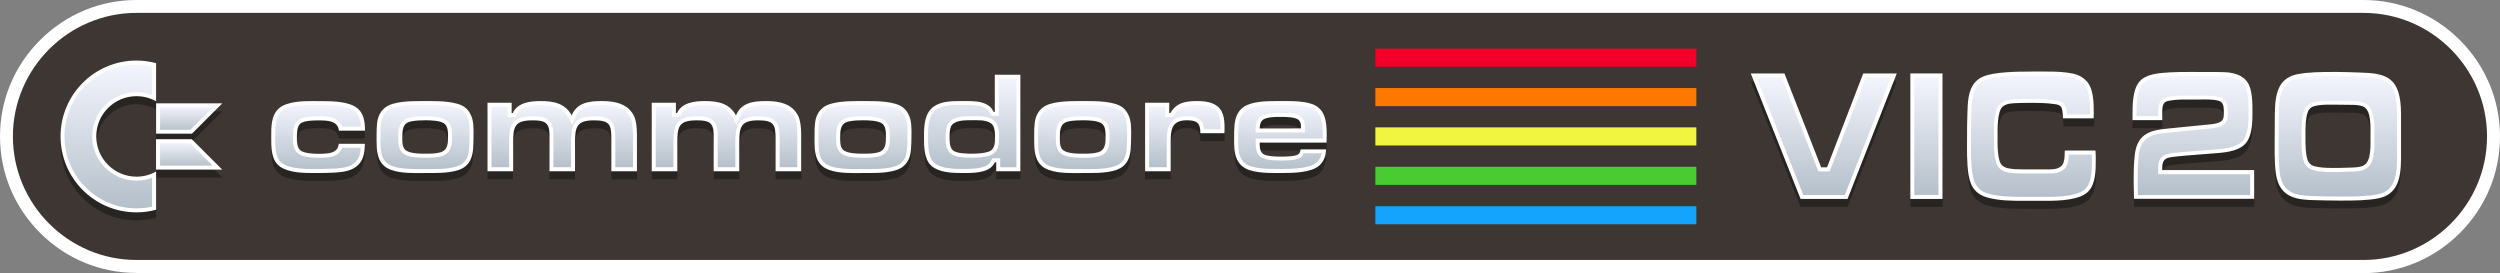 <?xml version="1.0" encoding="utf-8"?>
<!-- Generator: Adobe Illustrator 25.4.1, SVG Export Plug-In . SVG Version: 6.00 Build 0)  -->
<svg version="1.1" id="Layer_1" xmlns="http://www.w3.org/2000/svg" xmlns:xlink="http://www.w3.org/1999/xlink" x="0px" y="0px"
	 viewBox="0 0 3839 419.3" style="enable-background:new 0 0 3839 419.3;" xml:space="preserve">
<rect x="0" y="0" width="3839" height="419.3" fill="#808080" stroke="none"/>
<style type="text/css">
	.st0{fill-rule:evenodd;clip-rule:evenodd;fill:#3E3632;}
	.st1{fill:#282422;}
	.st2{fill:#C5C5C5;}
	.st3{fill:#020202;stroke:#000000;stroke-width:4.783;stroke-linecap:round;stroke-linejoin:round;stroke-miterlimit:10;}
	.st4{clip-path:url(#SVGID_00000073710591371636787690000012122807677044051867_);}
	.st5{fill:#002684;stroke:#231F20;stroke-width:0.797;stroke-linecap:round;stroke-linejoin:round;stroke-miterlimit:10;}
	.st6{fill:#00771F;}
	.st7{fill:#89BC27;}
	.st8{fill:#FCEC01;}
	.st9{fill:#F17100;}
	.st10{fill:#E50069;}
	.st11{clip-path:url(#SVGID_00000001663527600539741290000016063867733408529076_);}
	.st12{stroke:#000000;stroke-width:4.783;stroke-linecap:round;stroke-linejoin:round;stroke-miterlimit:10;}
	.st13{fill:#FFFFFF;stroke:#000000;stroke-width:4.783;stroke-linecap:round;stroke-linejoin:round;stroke-miterlimit:10;}
	.st14{fill:#020202;}
	.st15{fill:none;stroke:#000000;stroke-width:4.783;stroke-linecap:round;stroke-linejoin:round;stroke-miterlimit:10;}
	.st16{fill:#F20029;stroke:#000000;stroke-width:4.783;stroke-linecap:round;stroke-linejoin:round;stroke-miterlimit:10;}
	.st17{fill:#002684;stroke:#000000;stroke-width:4.783;stroke-linecap:round;stroke-linejoin:round;stroke-miterlimit:10;}
	.st18{fill:url(#SVGID_00000183249282808645214220000008987559119511755651_);}
	.st19{fill:#FFFFFF;}
	.st20{fill:url(#SVGID_00000166648748995744678360000009303237978126291382_);}
	.st21{fill:url(#SVGID_00000081631757816341930050000004700422912822825909_);}
	.st22{fill:url(#SVGID_00000013897036145057927700000007700363202870342537_);}
	.st23{clip-path:url(#SVGID_00000152977369730568445210000012744518820895570076_);}
	.st24{clip-path:url(#SVGID_00000115515795799720373250000017933358193615833768_);}
	.st25{clip-path:url(#SVGID_00000181075290671406893540000013821104365380826764_);}
	.st26{fill:#002684;}
	.st27{clip-path:url(#SVGID_00000059291973462557054390000014618738554362679431_);}
	.st28{clip-path:url(#SVGID_00000020376264861202917170000002201271581231839893_);}
	.st29{fill:#020202;stroke:#000000;stroke-width:4.928;stroke-linecap:round;stroke-linejoin:round;stroke-miterlimit:10;}
	.st30{fill:#FFFFFF;stroke:#000000;stroke-width:4.928;stroke-linecap:round;stroke-linejoin:round;stroke-miterlimit:10;}
	.st31{fill:#F20029;stroke:#000000;stroke-width:4.928;stroke-linecap:round;stroke-linejoin:round;stroke-miterlimit:10;}
	.st32{fill:#002684;stroke:#000000;stroke-width:4.928;stroke-linecap:round;stroke-linejoin:round;stroke-miterlimit:10;}
	.st33{fill:none;stroke:#000000;stroke-width:4.928;stroke-linecap:round;stroke-linejoin:round;stroke-miterlimit:10;}
	.st34{clip-path:url(#SVGID_00000099643818492347335120000007178404855802073269_);}
	.st35{clip-path:url(#SVGID_00000180338110552539092100000017085895964683033227_);}
	.st36{clip-path:url(#SVGID_00000039855483965541315410000006862957780488185248_);}
	.st37{fill:url(#SVGID_00000018944580941937362980000000245074611296714405_);}
	.st38{fill:url(#SVGID_00000155857642285449414400000017899974274640997556_);}
	.st39{fill:url(#SVGID_00000158733499925758916190000016260962884481801372_);}
	.st40{fill:url(#SVGID_00000140694580669559178990000016836867955109118621_);}
	.st41{clip-path:url(#SVGID_00000125578351514195291060000010164759202326327723_);}
	.st42{fill:#231F20;}
	.st43{clip-path:url(#SVGID_00000016047654841603572780000000929090257781051008_);}
	.st44{clip-path:url(#SVGID_00000102535165624798030990000004652113846601358988_);}
	.st45{fill:#F20029;}
	.st46{clip-path:url(#SVGID_00000108300766589337465220000001426020077561189004_);}
	.st47{clip-path:url(#SVGID_00000111181687658781610990000012547541198171921064_);}
	.st48{clip-path:url(#SVGID_00000067922903674461974840000001567750851151434155_);}
	.st49{clip-path:url(#SVGID_00000147221242678042492630000009010334588305018530_);}
	.st50{clip-path:url(#SVGID_00000075856628094368721080000007338644485572646309_);}
	.st51{clip-path:url(#SVGID_00000138538430527237804970000014703728182204570548_);}
	.st52{fill-rule:evenodd;clip-rule:evenodd;fill:#F20029;}
	.st53{fill-rule:evenodd;clip-rule:evenodd;fill:#FD7801;}
	.st54{fill-rule:evenodd;clip-rule:evenodd;fill:#F2F540;}
	.st55{fill-rule:evenodd;clip-rule:evenodd;fill:#48CC31;}
	.st56{fill-rule:evenodd;clip-rule:evenodd;fill:#14A3FD;}
	.st57{fill:url(#SVGID_00000118397345789800927610000007940175511232790173_);}
	.st58{fill:url(#SVGID_00000047759475605854156570000016542380086886918531_);}
	.st59{fill:url(#SVGID_00000083769328757540338080000001913291783272517308_);}
	.st60{fill:url(#SVGID_00000037680423746579098690000015579038494742857369_);}
	.st61{fill:url(#SVGID_00000018925794314232373960000000666775917933682347_);}
	.st62{fill:url(#SVGID_00000091719559055422286160000004574997858306497191_);}
	.st63{fill:url(#SVGID_00000054946804872895943860000018424558894892492985_);}
	.st64{fill:url(#SVGID_00000155113091752746522350000002454589362357280909_);}
	.st65{fill:url(#SVGID_00000053531772902020630430000015766762479298607514_);}
	.st66{fill:url(#SVGID_00000041285219950801409620000008589697658637112493_);}
	.st67{fill:url(#SVGID_00000177466186101024526690000009272902098197129621_);}
	.st68{fill:url(#SVGID_00000023254004313749973530000018246282671158434229_);}
	.st69{fill:url(#SVGID_00000034811705231673573790000001490773607449423257_);}
	.st70{fill:url(#SVGID_00000091706201930359052430000014413050135501086099_);}
	.st71{fill:url(#SVGID_00000098203839941756431120000005637646274113822131_);}
	.st72{fill:url(#SVGID_00000139975389936879304530000002402748238584261018_);}
	.st73{fill:url(#SVGID_00000059293161117861678100000017478240171045607338_);}
	.st74{fill-rule:evenodd;clip-rule:evenodd;fill:#0F2166;}
	.st75{fill-rule:evenodd;clip-rule:evenodd;fill:#1D4C59;}
	.st76{fill-rule:evenodd;clip-rule:evenodd;fill:#2C774C;}
	.st77{fill-rule:evenodd;clip-rule:evenodd;fill:#3AA23E;}
	.st78{fill-rule:evenodd;clip-rule:evenodd;fill:#48CD31;}
	.st79{fill-rule:evenodd;clip-rule:evenodd;fill:#6AD534;}
	.st80{fill-rule:evenodd;clip-rule:evenodd;fill:#8CDD37;}
	.st81{fill-rule:evenodd;clip-rule:evenodd;fill:#AFE63A;}
	.st82{fill-rule:evenodd;clip-rule:evenodd;fill:#D1EE3D;}
	.st83{fill-rule:evenodd;clip-rule:evenodd;fill:#F3F640;}
	.st84{fill-rule:evenodd;clip-rule:evenodd;fill:#F6D730;}
	.st85{fill-rule:evenodd;clip-rule:evenodd;fill:#F9B721;}
	.st86{fill-rule:evenodd;clip-rule:evenodd;fill:#FB9811;}
	.st87{fill-rule:evenodd;clip-rule:evenodd;fill:#FE7801;}
	.st88{fill-rule:evenodd;clip-rule:evenodd;fill:#FE5C13;}
	.st89{fill-rule:evenodd;clip-rule:evenodd;fill:#FE4125;}
	.st90{fill-rule:evenodd;clip-rule:evenodd;fill:#FE2537;}
	.st91{fill-rule:evenodd;clip-rule:evenodd;fill:#14A4FE;}
	.st92{fill-rule:evenodd;clip-rule:evenodd;fill:#21AECB;}
	.st93{fill-rule:evenodd;clip-rule:evenodd;fill:#2EB998;}
	.st94{fill-rule:evenodd;clip-rule:evenodd;fill:#3BC364;}
	.st95{fill-rule:evenodd;clip-rule:evenodd;fill:#C5C5C5;}
	.st96{fill:#020202;stroke:#000000;stroke-width:4.733;stroke-linecap:round;stroke-linejoin:round;stroke-miterlimit:10;}
	.st97{clip-path:url(#SVGID_00000046316969236562574360000000093578101801184169_);}
	.st98{fill:#002684;stroke:#231F20;stroke-width:0.789;stroke-linecap:round;stroke-linejoin:round;stroke-miterlimit:10;}
	.st99{clip-path:url(#SVGID_00000130634689716499695210000016064925776661608096_);}
	.st100{stroke:#000000;stroke-width:4.733;stroke-linecap:round;stroke-linejoin:round;stroke-miterlimit:10;}
	.st101{fill:#FFFFFF;stroke:#000000;stroke-width:4.733;stroke-linecap:round;stroke-linejoin:round;stroke-miterlimit:10;}
	.st102{fill:none;stroke:#000000;stroke-width:4.733;stroke-linecap:round;stroke-linejoin:round;stroke-miterlimit:10;}
	.st103{fill:#F20029;stroke:#000000;stroke-width:4.733;stroke-linecap:round;stroke-linejoin:round;stroke-miterlimit:10;}
	.st104{fill:#002684;stroke:#000000;stroke-width:4.733;stroke-linecap:round;stroke-linejoin:round;stroke-miterlimit:10;}
	.st105{fill:url(#SVGID_00000085931176994241329920000010153978940536467600_);}
	.st106{fill:url(#SVGID_00000032607494666640528740000011176594835008941992_);}
	.st107{fill:url(#SVGID_00000033361998681573771600000009723102825763583118_);}
	.st108{fill:url(#SVGID_00000034801383831671467370000018011491656723064763_);}
	.st109{clip-path:url(#SVGID_00000013151952564128574720000000671138785433317032_);}
	.st110{clip-path:url(#SVGID_00000062887782165011339890000006809092692638645946_);}
	.st111{clip-path:url(#SVGID_00000034058377121916555390000006946861989450239401_);}
	.st112{clip-path:url(#SVGID_00000034057493912128875940000007166969272570987199_);}
	.st113{clip-path:url(#SVGID_00000131334952799705429180000017933135518663486886_);}
	.st114{fill:#020202;stroke:#000000;stroke-width:4.877;stroke-linecap:round;stroke-linejoin:round;stroke-miterlimit:10;}
	.st115{fill:#FFFFFF;stroke:#000000;stroke-width:4.877;stroke-linecap:round;stroke-linejoin:round;stroke-miterlimit:10;}
	.st116{fill:#F20029;stroke:#000000;stroke-width:4.877;stroke-linecap:round;stroke-linejoin:round;stroke-miterlimit:10;}
	.st117{fill:#002684;stroke:#000000;stroke-width:4.877;stroke-linecap:round;stroke-linejoin:round;stroke-miterlimit:10;}
	.st118{fill:none;stroke:#000000;stroke-width:4.877;stroke-linecap:round;stroke-linejoin:round;stroke-miterlimit:10;}
	.st119{fill:url(#SVGID_00000067921898493049328580000012975489632912194732_);}
	.st120{fill:url(#SVGID_00000017494977225474038040000016525183996043191719_);}
	.st121{fill:url(#SVGID_00000132800336017392461920000007912948301469516431_);}
	.st122{fill:url(#SVGID_00000147193740838408616230000004510181950660431014_);}
	.st123{clip-path:url(#SVGID_00000114755441885502537770000001208376745033307558_);}
	.st124{clip-path:url(#SVGID_00000115487788810141971810000000326253068991098280_);}
	.st125{clip-path:url(#SVGID_00000155115265646155091810000010496965964197732225_);}
	.st126{fill-rule:evenodd;clip-rule:evenodd;fill:#FFFFFF;}
	.st127{fill:url(#SVGID_00000101104956315202440460000008153147216595704231_);}
	.st128{fill:url(#SVGID_00000163033258788403159450000017429179114014107536_);}
	.st129{fill:url(#SVGID_00000150794271960632339370000005078009040414508425_);}
	.st130{fill:url(#SVGID_00000041974487186514463720000010946636171462162851_);}
	.st131{fill:url(#SVGID_00000018205157317210614590000006604686294842501295_);}
	.st132{fill:url(#SVGID_00000115491728615055952040000004285980200364646558_);}
	.st133{fill:url(#SVGID_00000180350133634879267130000010099177183724198328_);}
	.st134{fill:url(#SVGID_00000050626067134995741520000009737611621642707840_);}
	.st135{fill:url(#SVGID_00000138567270990969850410000011041212396440731027_);}
	.st136{fill:url(#SVGID_00000126296043793601616400000000192333602898173105_);}
	.st137{fill:url(#SVGID_00000015312322733542150000000009393658819934201490_);}
	.st138{fill:url(#SVGID_00000107590474298040424630000000316910955489589653_);}
	.st139{fill:url(#SVGID_00000147190728439356972690000004610969796425450905_);}
	.st140{fill:url(#SVGID_00000078746732451672783510000011205195083400448673_);}
	.st141{fill:url(#SVGID_00000078731211759734233060000004997871105686876084_);}
	.st142{fill:url(#SVGID_00000170983583364737522730000012675512508922918546_);}
	.st143{fill:url(#SVGID_00000006665421841687571870000012128560536163562933_);}
	.st144{fill-rule:evenodd;clip-rule:evenodd;fill:#002684;}
	.st145{fill-rule:evenodd;clip-rule:evenodd;fill:#12506F;}
	.st146{fill-rule:evenodd;clip-rule:evenodd;fill:#24795B;}
	.st147{fill-rule:evenodd;clip-rule:evenodd;fill:#36A346;}
	.st148{fill-rule:evenodd;clip-rule:evenodd;fill:#6AD434;}
	.st149{fill-rule:evenodd;clip-rule:evenodd;fill:#8BDC37;}
	.st150{fill-rule:evenodd;clip-rule:evenodd;fill:#AEE53A;}
	.st151{fill-rule:evenodd;clip-rule:evenodd;fill:#D0ED3D;}
	.st152{fill-rule:evenodd;clip-rule:evenodd;fill:#F5D630;}
	.st153{fill-rule:evenodd;clip-rule:evenodd;fill:#F8B621;}
	.st154{fill-rule:evenodd;clip-rule:evenodd;fill:#FA9711;}
	.st155{fill-rule:evenodd;clip-rule:evenodd;fill:#F9500E;}
	.st156{fill-rule:evenodd;clip-rule:evenodd;fill:#F6281C;}
	.st157{clip-path:url(#SVGID_00000059285631652123478400000015828385959863364018_);}
	.st158{clip-path:url(#SVGID_00000142879301991107587090000010996449623191634334_);}
	.st159{clip-path:url(#SVGID_00000181804599221800548300000004726843897453669551_);}
	.st160{clip-path:url(#SVGID_00000088855512029148920180000001822735581719621789_);}
	.st161{clip-path:url(#SVGID_00000101793014639477612150000009281123225001000615_);}
	.st162{clip-path:url(#SVGID_00000100350133204785639180000003805534701899913385_);}
	.st163{clip-path:url(#SVGID_00000159462421636331381130000000808372127546936988_);}
	.st164{clip-path:url(#SVGID_00000028304371027851285230000010407730977805040568_);}
	.st165{clip-path:url(#SVGID_00000100377913858161574090000018341144096487287961_);}
	.st166{clip-path:url(#SVGID_00000178184224514501422800000009367993337297414547_);}
	.st167{clip-path:url(#SVGID_00000041287524367604877770000010587619472602621856_);}
	.st168{clip-path:url(#SVGID_00000124147049497470561290000014536465063058072985_);}
	.st169{clip-path:url(#SVGID_00000038409638732291865500000016316602605002786222_);}
	.st170{clip-path:url(#SVGID_00000005972698992586863000000002805219590119221928_);}
	.st171{clip-path:url(#SVGID_00000078756232245440547750000006004103934965628583_);}
	.st172{clip-path:url(#SVGID_00000036960274310552614720000013678236262563008186_);}
	.st173{clip-path:url(#SVGID_00000165954030962048901020000015637491733269982364_);}
	.st174{clip-path:url(#SVGID_00000183214258830919380770000016699782041381524126_);}
	.st175{clip-path:url(#SVGID_00000057840174566489281740000013069600477637543864_);}
	.st176{clip-path:url(#SVGID_00000082332165898769358640000011197897080345169846_);}
	.st177{clip-path:url(#SVGID_00000031888750330801149790000005805953339733655461_);}
	.st178{clip-path:url(#SVGID_00000056418874769491785420000014863085214198245276_);}
	.st179{clip-path:url(#SVGID_00000021087036390224083760000007651046027876238231_);}
	.st180{clip-path:url(#SVGID_00000181768899067496074020000004673205093785090750_);}
	.st181{clip-path:url(#SVGID_00000098900950097758938210000012855188334726887822_);}
	.st182{clip-path:url(#SVGID_00000078749976293357639610000001285484489821704124_);}
	.st183{clip-path:url(#SVGID_00000122680951655787200980000008207476749834963602_);}
</style>
<g>
	<g>
		<g>
			<path class="st126" d="M209.5,419.1c-55.8,0-108.4-21.9-148.1-61.6C21.9,317.9,0,265.3,0,209.5S21.9,101.2,61.6,61.5
				C101.3,21.9,153.8,0,209.5,0h3419.8c55.8,0,108.4,21.9,148.1,61.6s61.6,92.3,61.6,148.1s-21.9,108.4-61.6,148.1
				c-39.7,39.7-92.3,61.6-148.1,61.6H209.5V419.1z"/>
			<path id="path5_00000145752724395888266120000011460131703314310277_" class="st0" d="M3629.4,19.8
				c104.4,0,189.7,85.4,189.7,189.7l0,0c0,104.4-85.4,189.7-189.7,189.7H209.5c-104.4,0-189.7-85.4-189.7-189.7l0,0
				c0-104.4,85.4-189.7,189.7-189.7L3629.4,19.8L3629.4,19.8z"/>
			<g>
				<polygon id="polygon7_00000143577036560169781460000011870425622386704018_" class="st52" points="2112,74.7 2112,74.7 
					2604.9,74.7 2604.9,102.5 2112,102.5 				"/>
				<polygon class="st53" points="2112,135.2 2112,135.2 2604.9,135.2 2604.9,163 2112,163 				"/>
				<polygon class="st54" points="2112,195.6 2112,195.6 2604.9,195.6 2604.9,223.4 2112,223.4 				"/>
				<polygon class="st55" points="2112,256.1 2112,256.1 2604.9,256.1 2604.9,283.9 2112,283.9 				"/>
				<polygon id="polygon15_00000172422697079502684620000017837627332584613555_" class="st56" points="2112,316.7 2112,316.7 
					2604.9,316.7 2604.9,344.4 2112,344.4 				"/>
			</g>
		</g>
		<g>
			<path class="st1" d="M520.5,212.7c-1.8-16.2-19.8-15.8-32.4-15.8c-6.9,0-21.3,0.2-26.9,4.9c-5.3,4.4-5.3,16-5.3,22.2
				c0,6,0.2,14,4.9,18.4c5.6,5.3,20.9,5.8,28,5.8c4.9,0,9.6,0,14.4-0.7c9.8-1.3,15.6-4.2,17.1-14.7h40c-0.4,11.8-1.1,23.1-9.8,32
				c-9.1,9.6-23.1,11.6-35.8,12.2c-9.6,0.4-18.9,0.7-28.4,0.7c-17.1,0-41.6,0.4-56.2-9.8c-14.2-10-13.6-30.9-13.6-46.2
				c0-15.1-0.2-33.1,12.4-43.8c13.8-11.6,42.5-10.7,59.3-10.7c16.9,0,46.2-0.7,60.2,10.7c3.8,3.1,6.2,6.2,8.2,10.9
				c3.3,7.8,3.6,15.3,3.8,23.8L520.5,212.7L520.5,212.7z"/>
			<path class="st1" d="M726.6,241.1c-0.9,10.2-3.6,19.3-11.6,26.2c-13.6,11.8-45.6,10.4-62.2,10.4c-17.3,0-48,1.6-62.2-10.4
				c-4-3.3-6.4-6.9-8.4-11.6c-4.4-10.9-3.8-24.7-3.8-36.2c0-5.8,0-11.8,0.7-17.6c0.9-10,4.7-18.9,12.9-25.1
				c13.3-10.2,45.1-9.6,60.9-9.6c16,0,47.3-0.7,60.9,9.6c3.8,2.9,6.2,5.8,8.4,10c5.8,10.2,5.1,23.3,5.1,34.7
				C727.3,228,727.1,234.7,726.6,241.1z M683.1,202.7c-5.8-5.6-22.7-5.8-30-5.8c-7.1,0-14.4,0.2-21.3,1.6c-13.8,2.7-14,13.3-14,25.3
				c0,5.8-0.2,13.6,4,18c6,6.4,23.3,6.4,31.3,6.4c7.6,0,15.6,0,22.9-2c12.2-3.3,12-14.4,12-25.3C688,214.9,687.7,207.1,683.1,202.7z
				"/>
			<path class="st1" d="M938.8,275.2v-49.1c0-22.7-2.4-29.1-26.7-29.1c-27.1,0-29.1,10.7-29.1,34.9v43.3h-39.3v-49.1v-7.3
				c0-19.1-8.2-21.8-26-21.8c-28,0-29.8,10-29.8,34.9v43.3h-39.3V170.1h37.1v15.8h1.8c7.3-16.2,26.9-18.4,42.7-18.4
				c20,0,37.6,3.3,47.8,22c8-19.6,26.7-22,45.6-22c15.3,0,32.4,1.8,43.6,13.6c3.8,4,6.7,8.2,8.2,13.6c3.1,10.2,2.9,21.1,2.9,31.6
				v49.1h-39.5V275.2z"/>
			<path class="st1" d="M1191.1,275.2v-49.1c0-22.7-2.4-29.1-26.7-29.1c-27.1,0-29.1,10.7-29.1,34.9v43.3H1096v-49.1v-7.3
				c0-19.1-8.2-21.8-26-21.8c-28,0-29.8,10-29.8,34.9v43.3h-39.3V170.1h37.1v15.8h1.8c7.3-16.2,26.9-18.4,42.7-18.4
				c20,0,37.6,3.3,47.8,22c8-19.6,26.7-22,45.6-22c15.3,0,32.4,1.8,43.6,13.6c3.8,4,6.7,8.2,8.2,13.6c3.1,10.2,2.9,21.1,2.9,31.6
				v49.1h-39.5V275.2z"/>
			<path class="st1" d="M1399.1,241.1c-0.9,10.2-3.6,19.3-11.6,26.2c-13.6,11.8-45.6,10.4-62.2,10.4c-17.3,0-48,1.6-62.2-10.4
				c-4-3.3-6.4-6.9-8.4-11.6c-4.4-10.9-3.8-24.7-3.8-36.2c0-5.8,0-11.8,0.7-17.6c0.9-10,4.7-18.9,12.9-25.1
				c13.3-10.2,45.1-9.6,60.9-9.6c16,0,47.3-0.7,60.9,9.6c3.8,2.9,6.2,5.8,8.4,10c5.8,10.2,5.1,23.3,5.1,34.7
				C1399.7,228,1399.5,234.7,1399.1,241.1z M1355.5,202.7c-5.8-5.6-22.7-5.8-30-5.8c-7.1,0-14.4,0.2-21.3,1.6
				c-13.8,2.7-14,13.3-14,25.3c0,5.8-0.2,13.6,4,18c6,6.4,23.3,6.4,31.3,6.4c7.6,0,15.6,0,22.9-2c12.2-3.3,12-14.4,12-25.3
				C1360.4,214.9,1360.2,207.1,1355.5,202.7z"/>
			<path class="st1" d="M1529.8,275.2v-13.8h-2c-2.7,4.4-4.7,7.3-9.1,10c-9.8,6-26.2,6.4-37.3,6.4c-16.2,0-38.2,0.2-51.1-11.1
				c-11.6-10.2-11.3-30.4-11.3-44.7c0-16.4,0.4-36.4,15.6-46.7c13.3-8.9,32-8,47.3-8c11.6,0,24.2-0.2,34.4,5.8
				c5.1,2.9,6.9,5.8,9.8,10.9h1.6V127h39.3v148.2L1529.8,275.2L1529.8,275.2z M1525.8,206.7c-4.7-10.7-21.6-9.8-31.1-9.8
				c-9.8,0-29.6-1.1-34.4,10c-1.8,4.4-2,10.2-2,14.9c0,6.2-0.2,15.8,4.4,20.7c5.3,5.8,22.4,5.8,29.6,5.8c8,0,17.8-0.4,25.3-2.9
				c10.7-3.3,10.4-13.6,10.4-23.1C1528,217.4,1527.8,211.4,1525.8,206.7z"/>
			<path class="st1" d="M1736.4,241.1c-0.9,10.2-3.6,19.3-11.6,26.2c-13.6,11.8-45.6,10.4-62.2,10.4c-17.3,0-48,1.6-62.2-10.4
				c-4-3.3-6.4-6.9-8.4-11.6c-4.4-10.9-3.8-24.7-3.8-36.2c0-5.8,0-11.8,0.7-17.6c0.9-10,4.7-18.9,12.9-25.1
				c13.3-10.2,45.1-9.6,60.9-9.6c16,0,47.3-0.7,60.9,9.6c3.8,2.9,6.2,5.8,8.4,10c5.8,10.2,5.1,23.3,5.1,34.7
				C1737.1,228,1736.8,234.7,1736.4,241.1z M1692.8,202.7c-5.8-5.6-22.7-5.8-30-5.8c-7.1,0-14.4,0.2-21.3,1.6
				c-13.8,2.7-14,13.3-14,25.3c0,5.8-0.2,13.6,4,18c6,6.4,23.3,6.4,31.3,6.4c7.6,0,15.6,0,22.9-2c12.2-3.3,12-14.4,12-25.3
				C1697.7,214.9,1697.5,207.1,1692.8,202.7z"/>
			<path class="st1" d="M1880.2,216.7h-36.9c0-15.6-5.1-19.8-20.7-19.8c-24.2,0-24.9,15.3-24.9,34.7v43.6h-39.3V170.1h37.1v15.8h1.8
				c9.1-16.2,23.8-18.4,40.9-18.4c12.2,0,26.9,1.6,35.1,11.8c7.3,9.1,7.1,22.2,7.1,33.3C1880.4,213.8,1880.2,215.4,1880.2,216.7z"/>
			<path class="st1" d="M2037,231.1h-102.6c0,6-0.2,12.9,4.9,17.1c5.3,4.2,20.2,4.4,26.7,4.4c6.5,0,24.4,0.2,28.7-4.4
				c1.8-1.8,2.2-4.2,2.7-6.7h39.1c-0.9,10-2.9,17.8-10.4,24.7c-13.6,12.2-46,11.6-63.1,11.6c-15.6,0-41.6,0.2-54.5-9.8
				c-4-3.1-6.7-6.7-8.9-11.1c-4.9-10.2-4.4-22.9-4.4-33.8c0-6.7,0-13.3,0.7-19.8c1.1-10.7,4.7-20.2,13.6-26.7
				c13.8-10,41.3-9.3,57.6-9.3c14.9,0,31.1-0.4,45.6,3.8c23.3,6.9,24.9,28.2,24.9,49.3C2037.3,224,2037.3,227.6,2037,231.1z
				 M1997.7,207.1c0-4-0.2-7.1-3.1-10.2c-4.7-5.1-20.7-5.1-27.1-5.1c-6,0-12,0-17.8,0.9c-11.1,1.6-15.1,5.8-15.3,16.9h63.3V207.1z"
				/>
		</g>
		<g>
			<path class="st1" d="M147.8,221.8c0-34.1,27.7-61.8,61.8-61.8c10.9,0,21.2,2.9,30.1,7.9v-58.7c-9.6-2.6-19.7-4-30.1-4
				C145.2,105.3,93,157.5,93,221.8s52.2,116.6,116.6,116.6c10.4,0,20.5-1.4,30.1-4v-58.7c-8.9,5-19.2,7.9-30.1,7.9
				C175.4,283.6,147.8,255.9,147.8,221.8z"/>
			<polygon class="st1" points="239.7,217.5 294.6,217.5 341.3,171 239.7,171 			"/>
			<polygon class="st1" points="239.7,226 239.7,272.7 341.3,272.7 294.6,226 			"/>
		</g>
		<g>
			<path class="st1" d="M2837.1,317.8H2765l-76.5-192.7h51.7l56.3,144.2h9l55.7-144.2h51.5L2837.1,317.8z"/>
			<path class="st1" d="M2933.6,317.8V125.1h49.4v192.7H2933.6z"/>
			<path class="st1" d="M3113.9,320.6c-20.4,0-41.5,0.3-61.4-4.9c-16-4.3-26.2-14.5-29.4-35c-3-18.8-2.3-39-2.3-58.1
				c0-11.6,0-23.1,0.5-34.4c0.5-17.6,0.7-36.7,11.6-49.4c3.7-4.3,8.1-7.2,13-9.2c20.4-8.4,64.2-7.5,85.8-7.5
				c17.6,0,35.7-0.6,53.1,3.5c7,1.7,13.2,4.6,18.8,10.1c12.3,11.8,12.3,34.7,12.3,52c0,2-0.2,4.3-0.2,6.4h-47.1
				c-0.2-5.2-0.2-14.7-3.5-18.2c-2.1-2.3-5.8-3.2-8.6-3.5c-12.5-2-25.7-2-38.3-2c-6.7,0-13.2,0-19.9,0.3c-7,0.3-16.9,0.3-22.7,5.8
				c-8.1,7.8-7.4,34.7-7.4,46c0,10.4-0.9,36.7,7,43.9c3,2.6,6.3,4,10,4.6c10,1.7,20.9,1.4,31.1,1.4h23.9c8.6,0,25.3,1.7,29.2-10.7
				c1.6-5.2,1.9-12.7,1.9-18.2h47.1c0.2,4.6,0.5,9.5,0.5,14.2c0,16.5-0.2,36.1-10.9,48c-14.4,16.2-55.4,15-73.7,15L3113.9,320.6
				L3113.9,320.6z"/>
			<path class="st1" d="M3277.1,317.8c0-7.5-0.5-15.3-0.5-22.8c0-15.6-0.2-31.2,1.9-46.5c4.2-32.1,26.4-36.1,48.7-38.4l58.4-5.8
				c7.4-0.9,15.5-0.9,22.7-4c6.7-2.9,6.7-7.8,6.7-15.9c0-5.5,0-11.6-3.9-15c-5.8-5.5-30.8-4-37.6-4c-14.1,0-29.4-0.9-43.6,2
				c-10.7,2-9.5,11.6-9.5,23.1v6.4h-45.7v-8c0-15.9,0.2-37.9,9.7-50.3c10.7-13.9,34.3-14.5,48.5-15.3c10-0.6,19.9-0.6,29.9-0.6h4.4
				l38.3,0.3c14.8,0,33.9,0.3,45,14.4c8.6,11,8.6,32.9,8.6,47.1c0,14.4-0.2,29.8-6.7,42.5c-8.6,17.1-32.9,19.4-47.3,20.5
				c-11.1,0.9-22,1.7-33.2,2.6c-8.8,0.6-17.6,1.4-26.4,2.3c-3.9,0.3-13.9,1.2-17.6,2.9c-7.4,3.5-7.4,9.8-7.4,18.2h141.2v44.2
				L3277.1,317.8L3277.1,317.8z"/>
			<path class="st1" d="M3652.6,316.6c-18.6,3.8-43.6,3.5-62.4,3.5c-11.6,0-23-0.3-34.5-0.6c-25.5-0.6-55.2-1.7-60.8-40.2
				c-2.6-17.9-1.9-39.6-1.9-57.8c0-11.6,0-22.8,0.2-34.4c0.2-16.2,1.2-34.7,10.7-47.1c6.3-8.1,15.1-12.1,23.9-13.9
				c18.6-3.8,43.4-3.5,62.4-3.5c11.4,0,23,0.6,34.3,0.9c39.7,1.2,62.6,6.4,62.6,63.6v68.8C3687,288,3680.5,310.8,3652.6,316.6z
				 M3630.1,176.4c-5.3-2.9-13.2-3.2-19-3.2c-9.3,0-18.6-0.3-28.1-0.3c-9.5,0-19.9-0.3-29.2,2.3c-2.8,0.9-5.6,2-7.7,4.9
				c-6.3,8.1-5.8,30.9-5.8,41.3c0,9.5-0.5,32.1,4.9,39.9c2.3,3.5,5.1,4.9,8.6,6.1c10,2.9,26.4,2.9,36.9,2.6l20.4-0.6
				c5.8-0.3,13.7-0.3,19-3.5c11.6-6.4,10-31.8,10-44.5C3640.1,208.8,3641.7,183.1,3630.1,176.4z"/>
		</g>
		<g>
			<g>
				
					<linearGradient id="SVGID_00000146500114723268204060000012641744273223345850_" gradientUnits="userSpaceOnUse" x1="5547.652" y1="22046.557" x2="5547.652" y2="22150.926" gradientTransform="matrix(1 0 0 -1 -5059.35 22309.182)">
					<stop  offset="0" style="stop-color:#B4BFC9"/>
					<stop  offset="1" style="stop-color:#F5F6FF"/>
				</linearGradient>
				<path style="fill:url(#SVGID_00000146500114723268204060000012641744273223345850_);" d="M482,262.5c-13.8,0-37,0-50.3-9.2
					c-12.3-8.7-12.3-27-12.2-41.7v-2.7c0-14.6,0-31.1,11.4-40.7c11.9-10,37.7-10,50-10c1.3,0,6.2,0,7.3,0h5.7c13.1,0,40.3,0,52.6,10
					c3.5,2.9,5.6,5.6,7.3,9.7c2.7,6.4,3.2,12.6,3.4,19.5h-34.3c-3.6-15.8-21.9-15.8-33-15.8h-2c-9.5,0-22.9,0.6-28.9,5.6
					c-6.4,5.4-6.4,17.9-6.4,24.6c0,7.3,0.5,15.5,5.8,20.7c4.6,4.4,14.7,6.6,30.1,6.6c5,0,9.8,0,14.9-0.7c9.7-1.3,16.8-4.4,19.2-14.6
					h34.3c-0.5,11.1-1.9,19.8-8.8,26.8c-8.4,8.8-21.8,10.7-33.8,11.3c-9.6,0.4-18.9,0.7-28.3,0.7L482,262.5z"/>
				<path class="st19" d="M480.9,161.3c1.3,0,2.6,0,3.9,0c1.2,0,2.3,0,3.4,0c0.9,0,1.8,0,2.7,0c1,0,2,0,3,0c12.7,0,39.1,0,50.7,9.3
					c3.2,2.6,4.9,4.9,6.5,8.6c2.1,4.9,2.8,9.9,3.1,15.2h-28.8c-2.2-6.3-7-10.9-14-13.3c-6.6-2.3-14.1-2.5-21.3-2.5h-1h-1
					c-10.9,0-24.2,0.7-30.8,6.3c-7.5,6.3-7.5,19.2-7.5,26.9c0,5.7,0,16.4,6.8,22.9c5.2,5,15.8,7.5,32.2,7.5c4.9,0,10,0,15.3-0.7
					c8.5-1.2,17.5-3.9,21.1-14.6h28.7c-0.6,9.1-2.2,15.9-7.7,21.6l0,0l0,0c-7.7,8-20.3,9.7-31.6,10.3c-9.6,0.4-18.8,0.7-28.2,0.7
					h-2.1h-2.2c-13.5,0-36,0-48.5-8.7c-11-7.7-11-25.2-11-39.2v-2v-0.8c0-13.9,0-29.7,10.3-38.3
					C443.9,161.3,468.9,161.3,480.9,161.3 M480.9,155.2c-17,0-40.1,0.7-52,10.7c-12.7,10.7-12.4,28.7-12.4,43.8
					c0,15.3-0.7,36.2,13.6,46.2c13.5,9.4,35.3,9.8,52,9.8c1.4,0,2.9,0,4.2,0c9.6,0,18.9-0.2,28.4-0.7c12.7-0.7,26.7-2.7,35.8-12.2
					c8.7-8.9,9.3-20.2,9.8-32h-40c-1.6,10.4-7.3,13.3-17.1,14.7c-4.9,0.7-9.6,0.7-14.4,0.7c-7.1,0-22.4-0.4-28-5.8
					c-4.7-4.4-4.9-12.4-4.9-18.4c0-6.2,0-17.8,5.3-22.2c5.6-4.7,20-4.9,26.9-4.9c0.7,0,1.3,0,2,0c12.5,0,28.7,0.4,30.4,15.8h40
					c-0.2-8.4-0.4-16-3.8-23.8c-2-4.7-4.4-7.8-8.2-10.9c-12.5-10.1-37.4-10.7-54.5-10.7c-2,0-3.9,0-5.7,0
					C486,155.2,483.5,155.2,480.9,155.2L480.9,155.2z"/>
			</g>
			<g>
				
					<linearGradient id="SVGID_00000091001734618769617930000014083729221589934980_" gradientUnits="userSpaceOnUse" x1="5712.247" y1="22046.592" x2="5712.247" y2="22150.961" gradientTransform="matrix(1 0 0 -1 -5059.35 22309.182)">
					<stop  offset="0" style="stop-color:#B4BFC9"/>
					<stop  offset="1" style="stop-color:#F5F6FF"/>
				</linearGradient>
				<path style="fill:url(#SVGID_00000091001734618769617930000014083729221589934980_);" d="M640.7,262.6c-17,0-37.8-1.1-48.1-9.8
					c-3.4-2.9-5.7-6-7.6-10.4c-3.7-9-3.6-20.7-3.5-31c0-1.4,0-2.7,0-4c0-5.7,0-11.6,0.6-17.2c0.9-10.1,4.8-17.8,11.7-23
					c11.7-8.9,40.6-8.9,53-8.9h6h6.1c12.3,0,41.1,0,53,9c3.4,2.6,5.6,5.1,7.6,9c4.9,8.6,4.8,20,4.8,30c0,1.1,0,2.2,0,3.2
					c0,6.5-0.2,13-0.7,19.3c-1,11.4-4.1,18.6-10.5,24.1c-9.9,8.6-31.8,9.8-49.6,9.8c-2.1,0-4,0-5.9,0c-1.7,0-3.2,0-4.7,0
					c-1.7,0-3.5,0-5.4,0C645.3,262.5,643,262.6,640.7,262.6z M653.1,181.6c-6.7,0-14.6,0.2-21.9,1.6c-16.5,3.2-16.5,16.6-16.5,28.3
					v0.8c0,6,0,14.2,4.8,19.3c6.9,7.4,24.9,7.4,33.6,7.4c7.9,0,16,0,23.7-2.1c14.3-3.9,14.3-17.1,14.3-27.7v-0.6
					c0-7.2-0.5-15.3-5.8-20.4C679,182.3,663.9,181.6,653.1,181.6z"/>
				<path class="st19" d="M658.9,161.3c12,0,40.1,0,51.1,8.3c3.1,2.3,5,4.6,6.7,8v0.1v0.1c4.4,7.9,4.4,18.3,4.3,28.4
					c0,1.1,0,2.2,0,3.2c0,6.4-0.2,12.8-0.6,19.1c-0.9,10.6-3.8,17.2-9.5,22.1c-10.3,9-36.5,9-47.6,9c-2.1,0-4,0-5.9,0
					c-1.7,0-3.2,0-4.7,0c-1.7,0-3.5,0-5.5,0c-2.1,0-4.4,0-6.7,0c-16.5,0-36.6-1-46.2-9.1c-3-2.5-5-5.2-6.7-9.2
					c-3.5-8.5-3.4-19.8-3.3-29.8c0-1.4,0-2.7,0-4.1c0-5.6,0-11.4,0.6-16.9v-0.1v-0.1c0.8-9.3,4.3-16.1,10.5-20.8
					c10.8-8.3,39.1-8.3,51.1-8.3c1.1,0,2.2,0,3.3,0c1,0,1.9,0,2.7,0c0.9,0,1.8,0,2.8,0C656.7,161.3,657.8,161.3,658.9,161.3
					L658.9,161.3 M617.3,233.8c6.9,7.4,21.3,8.4,35.8,8.4c7.7,0,16.4,0,24.5-2.2c16.5-4.5,16.5-19.6,16.5-30.7v-0.6
					c0-5.7,0-16.2-6.8-22.6c-5.4-5.2-15.9-7.5-34.2-7.5c-6.9,0-14.9,0.2-22.5,1.7c-19,3.7-19,19.7-19,31.4v0.8
					C611.6,218.9,611.6,227.7,617.3,233.8 M658.9,155.2c-2.2,0-4.2,0-6.1,0c-1.8,0-3.8,0-6,0c-16.8,0-43.1,0.5-54.9,9.6
					c-8.2,6.2-12,15.1-12.9,25.1c-0.7,5.8-0.7,11.8-0.7,17.6c0,11.6-0.7,25.3,3.8,36.2c2,4.7,4.4,8.2,8.4,11.6
					c11.3,9.5,33,10.5,50.1,10.5c4.4,0,8.6-0.1,12.1-0.1c3.1,0,6.7,0,10.6,0c17.3,0,40.6-0.9,51.6-10.5c8-6.9,10.7-16,11.6-26.2
					c0.4-6.4,0.7-13.1,0.7-19.6c0-11.3,0.7-24.4-5.1-34.7c-2.2-4.2-4.7-7.1-8.4-10C701.7,155.7,675.8,155.2,658.9,155.2L658.9,155.2
					z M653.1,236c-8,0-25.3,0-31.3-6.4c-4.2-4.4-4-12.2-4-18c0-12,0.2-22.7,14-25.3c6.9-1.3,14.2-1.6,21.3-1.6
					c7.3,0,24.2,0.2,30,5.8c4.7,4.4,4.9,12.2,4.9,18.2c0,10.9,0.2,22-12,25.3C668.6,236,660.6,236,653.1,236L653.1,236z"/>
			</g>
			<g>
				
					<linearGradient id="SVGID_00000012439427779821214520000003035072006670867336_" gradientUnits="userSpaceOnUse" x1="5922.703" y1="22049.256" x2="5922.703" y2="22150.826" gradientTransform="matrix(1 0 0 -1 -5059.35 22309.182)">
					<stop  offset="0" style="stop-color:#B4BFC9"/>
					<stop  offset="1" style="stop-color:#F5F6FF"/>
				</linearGradient>
				<path style="fill:url(#SVGID_00000012439427779821214520000003035072006670867336_);" d="M941.9,259.8v-46.1
					c0-22.9-2.7-32.2-29.7-32.2c-30.6,0-32.2,14.4-32.2,38v40.3h-33.3v-53.4c0-23-12.6-24.8-29.1-24.8c-31.3,0-32.8,13.7-32.8,38
					v40.3h-33.2v-99h31v15.8h6.8l0.8-1.8c6.7-14.8,24.8-16.6,39.9-16.6c20.4,0,35.8,3.5,45.1,20.4l3.1,5.6l2.4-5.9
					c6.8-16.7,22-20.1,42.7-20.1c14.6,0,30.9,1.5,41.3,12.6c3.9,4.2,6.2,7.9,7.5,12.3c2.8,9.2,2.8,19.1,2.8,28.7v48L941.9,259.8
					L941.9,259.8z"/>
				<path class="st19" d="M923.5,161.3c13.9,0,29.4,1.4,39.1,11.6c3.6,3.8,5.7,7.2,6.8,11.1l0,0l0,0c2.7,8.7,2.6,18.4,2.6,27.8v2v43
					h-27.1v-43c0-24-3.2-35.2-32.8-35.2c-32.8,0-35.2,16.2-35.2,41v37.2h-27.1v-43v-7.3c0-25.8-15.2-27.9-32.1-27.9
					c-33.5,0-35.9,15.5-35.9,41v37.2h-27.1V164h24.9v9.7v6.1h6.1h1.8h4l1.6-3.6c4.6-10.3,16.1-14.8,37.1-14.8
					c19.3,0,33.9,3.2,42.4,18.8l6.2,11.3l4.9-11.9C889.8,164.4,903.4,161.3,923.5,161.3 M923.5,155.2c-18.9,0-37.6,2.4-45.6,22
					c-10.2-18.7-27.8-22-47.8-22c-15.8,0-35.3,2.2-42.7,18.4h-1.7v-15.8h-37.1v105.2H788v-43.3c0-24.9,1.8-34.9,29.8-34.9
					c17.8,0,26,2.7,26,21.8v7.3v49.1H883v-43.3c0-24.2,2-34.9,29.1-34.9c24.2,0,26.7,6.4,26.7,29.1v49.1h39.3v-49.1
					c0-10.4,0.2-21.3-2.9-31.6c-1.6-5.3-4.4-9.6-8.2-13.6C955.9,157,938.8,155.2,923.5,155.2L923.5,155.2z"/>
			</g>
			<g>
				
					<linearGradient id="SVGID_00000046322489052217947730000006380651395109066665_" gradientUnits="userSpaceOnUse" x1="6175.03" y1="22049.256" x2="6175.03" y2="22150.826" gradientTransform="matrix(1 0 0 -1 -5059.35 22309.182)">
					<stop  offset="0" style="stop-color:#B4BFC9"/>
					<stop  offset="1" style="stop-color:#F5F6FF"/>
				</linearGradient>
				<path style="fill:url(#SVGID_00000046322489052217947730000006380651395109066665_);" d="M1194.2,259.8v-46.1
					c0-22.9-2.7-32.2-29.7-32.2c-30.6,0-32.2,14.4-32.2,38v40.3h-33.2v-53.4c0-23-12.6-24.8-29.1-24.8c-31.3,0-32.8,13.7-32.8,38
					v40.3H1004v-99h31v15.8h6.8l0.8-1.8c6.7-14.8,24.8-16.6,39.9-16.6c20.4,0,35.8,3.5,45.1,20.4l3.1,5.6l2.4-5.9
					c6.8-16.7,22-20.1,42.7-20.1c14.6,0,30.9,1.5,41.3,12.6c3.9,4.2,6.2,7.9,7.5,12.3c2.8,9.2,2.8,19.1,2.8,28.7v48L1194.2,259.8
					L1194.2,259.8z"/>
				<path class="st19" d="M1175.8,161.3c13.9,0,29.4,1.4,39.1,11.6c3.6,3.8,5.7,7.2,6.8,11.1l0,0l0,0c2.7,8.7,2.6,18.4,2.6,27.8v2
					v43h-27.1v-43c0-24-3.2-35.2-32.8-35.2c-32.8,0-35.2,16.2-35.2,41v37.2h-27.1v-43v-7.3c0-25.8-15.2-27.9-32.1-27.9
					c-33.5,0-35.9,15.5-35.9,41v37.2H1007V164h24.9v9.7v6.1h6.1h1.8h4l1.6-3.6c4.6-10.3,16.1-14.8,37.1-14.8
					c19.3,0,33.9,3.2,42.4,18.8l6.2,11.3l4.9-11.9C1142.1,164.4,1155.7,161.3,1175.8,161.3 M1175.8,155.2c-18.9,0-37.6,2.4-45.6,22
					c-10.2-18.7-27.8-22-47.8-22c-15.8,0-35.3,2.2-42.7,18.4h-1.8v-15.8h-37.1v105.2h39.3v-43.3c0-24.9,1.8-34.9,29.8-34.9
					c17.8,0,26,2.7,26,21.8v7.3v49.1h39.3v-43.3c0-24.2,2-34.9,29.1-34.9c24.2,0,26.7,6.4,26.7,29.1v49.1h39.3v-49.1
					c0-10.4,0.2-21.3-2.9-31.6c-1.6-5.3-4.4-9.6-8.2-13.6C1208.2,157,1191.1,155.2,1175.8,155.2L1175.8,155.2z"/>
			</g>
			<g>
				
					<linearGradient id="SVGID_00000047770325462112526180000013042858523044076704_" gradientUnits="userSpaceOnUse" x1="6384.654" y1="22046.592" x2="6384.654" y2="22150.961" gradientTransform="matrix(1 0 0 -1 -5059.35 22309.182)">
					<stop  offset="0" style="stop-color:#B4BFC9"/>
					<stop  offset="1" style="stop-color:#F5F6FF"/>
				</linearGradient>
				<path style="fill:url(#SVGID_00000047770325462112526180000013042858523044076704_);" d="M1313.1,262.6c-17,0-37.8-1.1-48.1-9.8
					c-3.4-2.9-5.7-6-7.6-10.4c-3.7-9-3.6-20.7-3.5-31c0-1.4,0-2.7,0-4c0-5.7,0-11.6,0.6-17.2c0.9-10.1,4.8-17.8,11.7-23
					c11.7-8.9,40.6-8.9,53-8.9h6h6.1c12.3,0,41.1,0,53,9c3.4,2.6,5.6,5.1,7.6,9c4.9,8.6,4.8,20,4.8,30c0,1.1,0,2.2,0,3.2
					c0,6.5-0.2,13-0.7,19.3c-1,11.4-4.1,18.6-10.5,24.1c-9.9,8.6-31.8,9.8-49.6,9.8c-2.1,0-4,0-5.9,0c-1.7,0-3.2,0-4.7,0
					c-1.7,0-3.5,0-5.4,0C1317.7,262.5,1315.5,262.6,1313.1,262.6z M1325.5,181.6c-6.7,0-14.6,0.2-21.9,1.6
					c-16.5,3.2-16.5,16.6-16.5,28.3v0.8c0,6,0,14.2,4.8,19.3c6.9,7.4,24.9,7.4,33.6,7.4c7.9,0,16,0,23.7-2.1
					c14.3-3.9,14.3-17.1,14.3-27.7v-0.6c0-7.2-0.5-15.3-5.8-20.4C1351.4,182.3,1336.3,181.6,1325.5,181.6z"/>
				<path class="st19" d="M1331.4,161.3c12,0,40.1,0,51.1,8.3c3.1,2.3,5,4.6,6.7,8v0.1v0.1c4.4,7.9,4.4,18.3,4.3,28.4
					c0,1.1,0,2.2,0,3.2c0,6.4-0.2,12.8-0.6,19.1c-0.9,10.6-3.8,17.2-9.5,22.1c-10.3,9-36.5,9-47.6,9c-2.1,0-4,0-5.9,0
					c-1.7,0-3.2,0-4.7,0c-1.7,0-3.5,0-5.5,0c-2.1,0-4.4,0-6.7,0c-16.5,0-36.6-1-46.2-9.1c-3-2.5-5-5.2-6.7-9.2
					c-3.5-8.5-3.4-19.8-3.3-29.8c0-1.4,0-2.7,0-4.1c0-5.6,0-11.4,0.6-16.9v-0.1v-0.1c0.8-9.3,4.3-16.1,10.5-20.8
					c10.8-8.3,39.1-8.3,51.1-8.3c1.1,0,2.2,0,3.3,0c1,0,1.9,0,2.7,0c0.9,0,1.8,0,2.8,0C1329.1,161.3,1330.2,161.3,1331.4,161.3
					L1331.4,161.3 M1289.7,233.8c6.9,7.4,21.3,8.4,35.8,8.4c7.7,0,16.4,0,24.5-2.2c16.5-4.5,16.5-19.6,16.5-30.7v-0.6
					c0-5.7,0-16.2-6.8-22.6c-5.4-5.2-15.9-7.5-34.2-7.5c-6.9,0-14.9,0.2-22.5,1.7c-19,3.7-19,19.7-19,31.4v0.8
					C1284,218.9,1284,227.7,1289.7,233.8 M1331.4,155.2c-2.2,0-4.2,0-6.1,0c-1.8,0-3.8,0-6,0c-16.8,0-43.1,0.5-54.9,9.6
					c-8.2,6.2-12,15.1-12.9,25.1c-0.7,5.8-0.7,11.8-0.7,17.6c0,11.6-0.7,25.3,3.8,36.2c2,4.7,4.4,8.2,8.4,11.6
					c11.3,9.5,33,10.5,50.1,10.5c4.4,0,8.6-0.1,12.1-0.1c3.1,0,6.7,0,10.6,0c17.3,0,40.6-0.9,51.6-10.5c8-6.9,10.7-16,11.6-26.2
					c0.4-6.4,0.7-13.1,0.7-19.6c0-11.3,0.7-24.4-5.1-34.7c-2.2-4.2-4.7-7.1-8.4-10C1374.2,155.7,1348.3,155.2,1331.4,155.2
					L1331.4,155.2z M1325.5,236c-8,0-25.3,0-31.3-6.4c-4.2-4.4-4-12.2-4-18c0-12,0.2-22.7,14-25.3c6.9-1.3,14.2-1.6,21.3-1.6
					c7.3,0,24.2,0.2,30,5.8c4.7,4.4,4.9,12.2,4.9,18.2c0,10.9,0.2,22-12,25.3C1341.1,236,1333.1,236,1325.5,236L1325.5,236z"/>
			</g>
			<g>
				
					<linearGradient id="SVGID_00000138567441038759918320000006996390563257041798_" gradientUnits="userSpaceOnUse" x1="6552.272" y1="22046.557" x2="6552.272" y2="22191.315" gradientTransform="matrix(1 0 0 -1 -5059.35 22309.182)">
					<stop  offset="0" style="stop-color:#B4BFC9"/>
					<stop  offset="1" style="stop-color:#F5F6FF"/>
				</linearGradient>
				<path style="fill:url(#SVGID_00000138567441038759918320000006996390563257041798_);" d="M1479.5,262.5c-15,0-35.5,0-47.2-10.4
					c-10.3-9.1-10.3-27.9-10.3-41.6v-0.8c0-18.2,1.1-35.3,14.2-44.1c10.4-6.9,24.9-7.5,37.7-7.5c1.4,0,2.7,0,4,0s2.6,0,3.9,0h2.4
					c9.5,0,21.4,0,30.5,5.4c4.4,2.5,5.9,4.8,8.7,9.8l0.9,1.6h6.4v-57.1h33.2v142.1h-31v-13.8h-6.8l-0.9,1.5c-2.6,4.4-4.3,6.7-8.1,9
					c-9.8,6-28,6-35.8,6L1479.5,262.5L1479.5,262.5z M1489,181.6c-7.9,0-26.4,0-31.6,11.9v0.1c-2,4.9-2.2,10.8-2.2,16v0.8
					c0,6.5,0,16.4,5.3,22c5.5,5.9,19.1,6.7,31.8,6.7c7.3,0,17.9-0.3,26.3-3c12.6-3.9,12.6-15.9,12.6-25.5V210
					c0-5.4-0.3-11.7-2.5-16.8c-5.1-11.7-21.5-11.7-29.4-11.7c-0.8,0-1.7,0-2.4,0c-0.7,0-1.4,0-2,0c-0.8,0-1.6,0-2.4,0
					C1491.2,181.6,1490.2,181.6,1489,181.6z"/>
				<path class="st19" d="M1560.8,120.9v136h-24.9v-7.7V243h-6.1h-2h-3.5l-1.8,3c-2.4,4-3.8,6-7,7.9l0,0l0,0
					c-9,5.5-26.6,5.5-34.1,5.5h-0.9h-0.9c-13.7,0-34.3,0-45.2-9.6c-9.3-8.2-9.3-26.2-9.3-39.3v-0.8c0-17.3,1-33.6,12.8-41.6
					c9.7-6.5,23.1-7,36-7c1.4,0,2.7,0,4,0s2.6,0,3.9,0h1.2h1.2c9.1,0,20.5,0,28.9,4.9l0,0l0,0c3.7,2.1,4.8,3.8,7.5,8.6l1.8,3.1h3.6
					h1.6h6.1v-6.1v-51h27.1 M1458.2,234.4c6.3,6.8,20.1,7.7,34,7.7c7.5,0,18.4-0.3,27.2-3.2c14.7-4.6,14.7-18.9,14.7-28.4v-0.6
					c0-5.8-0.3-12.4-2.7-18c-5.9-13.5-23.7-13.5-32.2-13.5c-0.8,0-1.7,0-2.5,0c-0.7,0-1.4,0-2,0c-0.8,0-1.6,0-2.4,0
					c-1,0-2.1,0-3.2,0c0,0,0,0-0.1,0c-8.5,0-28.4,0-34.4,13.7v0.1v0.1c-2.1,5.4-2.4,11.7-2.4,17.2v0.8
					C1452.1,217.4,1452.1,228,1458.2,234.4 M1566.9,114.8h-39.3v57.1h-1.6c-2.9-5.1-4.7-8-9.8-10.9c-9.5-5.6-21.2-5.8-32-5.8
					c-0.8,0-1.6,0-2.4,0c-2.6,0-5.2,0-7.9,0c-13.5,0-28.3,0.6-39.4,8c-15.1,10.2-15.6,30.2-15.6,46.7c0,14.2-0.2,34.5,11.3,44.7
					c12.4,10.9,33.3,11.1,49.3,11.1c0.6,0,1.2,0,1.9,0c11.1,0,27.6-0.4,37.3-6.4c4.4-2.7,6.4-5.6,9.1-10h2v13.7h37.1V114.8
					L1566.9,114.8z M1492.2,236c-7.1,0-24.2,0-29.6-5.8c-4.7-4.9-4.4-14.4-4.4-20.7c0-4.7,0.2-10.4,2-14.9c4.1-9.3,18.5-10,28.8-10
					c2.1,0,4,0,5.6,0c1.4,0,2.9,0,4.5,0c9.6,0,22.6,0.7,26.6,9.8c2,4.7,2.2,10.7,2.2,15.6c0,9.6,0.2,19.8-10.4,23.1
					C1510,235.6,1500.2,236,1492.2,236L1492.2,236z"/>
			</g>
			<g>
				
					<linearGradient id="SVGID_00000121984316116920228170000009695527439768666301_" gradientUnits="userSpaceOnUse" x1="6722.058" y1="22046.592" x2="6722.058" y2="22150.961" gradientTransform="matrix(1 0 0 -1 -5059.35 22309.182)">
					<stop  offset="0" style="stop-color:#B4BFC9"/>
					<stop  offset="1" style="stop-color:#F5F6FF"/>
				</linearGradient>
				<path style="fill:url(#SVGID_00000121984316116920228170000009695527439768666301_);" d="M1650.5,262.6c-17,0-37.8-1.1-48.1-9.8
					c-3.4-2.9-5.7-6-7.6-10.4c-3.7-9-3.6-20.7-3.5-31c0-1.4,0-2.7,0-4c0-5.7,0-11.6,0.6-17.2c0.9-10.1,4.8-17.8,11.7-23
					c11.7-8.9,40.6-8.9,53-8.9h6h6.1c12.3,0,41.1,0,53,9c3.4,2.6,5.6,5.1,7.6,9c4.9,8.6,4.8,20,4.8,30c0,1.1,0,2.2,0,3.2
					c0,6.5-0.2,13-0.7,19.3c-1,11.4-4.1,18.6-10.5,24.1c-9.9,8.6-31.8,9.8-49.6,9.8c-2.1,0-4,0-5.9,0c-1.7,0-3.2,0-4.7,0
					c-1.7,0-3.5,0-5.4,0C1655,262.5,1652.8,262.6,1650.5,262.6z M1662.8,181.6c-6.7,0-14.6,0.2-21.9,1.6
					c-16.5,3.2-16.5,16.6-16.5,28.3v0.8c0,6,0,14.2,4.8,19.3c6.9,7.4,24.9,7.4,33.6,7.4c7.9,0,16,0,23.7-2.1
					c14.3-3.9,14.3-17.1,14.3-27.7v-0.6c0-7.2-0.5-15.3-5.8-20.4C1688.8,182.3,1673.7,181.6,1662.8,181.6z"/>
				<path class="st19" d="M1668.7,161.3c12,0,40.1,0,51.1,8.3c3.1,2.3,5,4.6,6.7,8v0.1v0.1c4.4,7.9,4.4,18.3,4.3,28.4
					c0,1.1,0,2.2,0,3.2c0,6.4-0.2,12.8-0.6,19.1c-0.9,10.6-3.8,17.2-9.5,22.1c-10.3,9-36.5,9-47.6,9c-2.1,0-4,0-5.9,0
					c-1.7,0-3.2,0-4.7,0c-1.7,0-3.5,0-5.5,0c-2.1,0-4.4,0-6.7,0c-16.5,0-36.6-1-46.2-9.1c-3-2.5-5-5.2-6.7-9.2
					c-3.5-8.5-3.4-19.8-3.3-29.8c0-1.4,0-2.7,0-4.1c0-5.6,0-11.4,0.6-16.9v-0.1v-0.1c0.8-9.3,4.3-16.1,10.5-20.8
					c10.8-8.3,39.1-8.3,51.1-8.3c1.1,0,2.2,0,3.3,0c1,0,1.9,0,2.7,0c0.9,0,1.8,0,2.8,0C1666.4,161.3,1667.5,161.3,1668.7,161.3
					L1668.7,161.3 M1627,233.8c6.9,7.4,21.3,8.4,35.8,8.4c7.7,0,16.4,0,24.5-2.2c16.5-4.5,16.5-19.6,16.5-30.7v-0.6
					c0-5.7,0-16.2-6.8-22.6c-5.4-5.2-15.9-7.5-34.2-7.5c-6.9,0-14.9,0.2-22.5,1.7c-19,3.7-19,19.7-19,31.4v0.8
					C1621.4,218.9,1621.3,227.7,1627,233.8 M1668.7,155.2c-2.2,0-4.2,0-6.1,0c-1.8,0-3.8,0-6,0c-16.8,0-43.1,0.5-54.9,9.6
					c-8.2,6.2-12,15.1-12.9,25.1c-0.7,5.8-0.7,11.8-0.7,17.6c0,11.6-0.7,25.3,3.8,36.2c2,4.7,4.4,8.2,8.4,11.6
					c11.3,9.5,33,10.5,50.1,10.5c4.4,0,8.6-0.1,12.1-0.1c3.1,0,6.7,0,10.6,0c17.3,0,40.6-0.9,51.6-10.5c8-6.9,10.7-16,11.6-26.2
					c0.4-6.4,0.7-13.1,0.7-19.6c0-11.3,0.7-24.4-5.1-34.7c-2.2-4.2-4.7-7.1-8.4-10C1711.5,155.7,1685.6,155.2,1668.7,155.2
					L1668.7,155.2z M1662.8,236c-8,0-25.3,0-31.3-6.4c-4.2-4.4-4-12.2-4-18c0-12,0.2-22.7,14-25.3c6.9-1.3,14.2-1.6,21.3-1.6
					c7.3,0,24.2,0.2,30,5.8c4.7,4.4,4.9,12.2,4.9,18.2c0,10.9,0.2,22-12,25.3C1678.4,236,1670.4,236,1662.8,236L1662.8,236z"/>
			</g>
			<g>
				
					<linearGradient id="SVGID_00000175284125118078769030000003540806919138491781_" gradientUnits="userSpaceOnUse" x1="6878.729" y1="22049.356" x2="6878.729" y2="22151.025" gradientTransform="matrix(1 0 0 -1 -5059.35 22309.182)">
					<stop  offset="0" style="stop-color:#B4BFC9"/>
					<stop  offset="1" style="stop-color:#F5F6FF"/>
				</linearGradient>
				<path style="fill:url(#SVGID_00000175284125118078769030000003540806919138491781_);" d="M1761.5,259.8v-99h31v15.8h6.6l0.9-1.6
					c7.9-14.1,20-16.9,38.2-16.9c10.4,0,25.1,1.1,32.7,10.6c6.4,8,6.4,19.9,6.4,30.5v1c0,0.4,0,0.7,0,1.2h-31
					c-0.8-14.5-7.2-19.8-23.7-19.8c-28,0-28,20-28,37.7v40.5H1761.5z"/>
				<path class="st19" d="M1838.2,161.3c9.7,0,23.5,1,30.3,9.5c5.6,6.9,5.8,17.8,5.8,27.6h-25.2c-1.6-14.1-9.5-19.8-26.5-19.8
					c-13.5,0-22.4,4.4-27,13.4c-3.7,7.3-4,16.3-4,27.4v37.4h-27.1V164h24.9v9.7v6.1h6.1h1.8h3.6l1.8-3.1
					C1809.9,163.8,1821.1,161.3,1838.2,161.3 M1838.2,155.2c-17.1,0-31.8,2.2-40.9,18.4h-1.8v-15.8h-37.1v105.2h39.3v-43.6
					c0-19.3,0.7-34.7,24.9-34.7c15.6,0,20.7,4.2,20.7,19.8h36.9c0-1.3,0.2-2.9,0.2-4.2c0-11.1,0.2-24.2-7.1-33.3
					C1865.1,156.8,1850.4,155.2,1838.2,155.2L1838.2,155.2z"/>
			</g>
			<g>
				
					<linearGradient id="SVGID_00000004511975128472728280000014847685881874615964_" gradientUnits="userSpaceOnUse" x1="7025.624" y1="22046.656" x2="7025.624" y2="22151.025" gradientTransform="matrix(1 0 0 -1 -5059.35 22309.182)">
					<stop  offset="0" style="stop-color:#B4BFC9"/>
					<stop  offset="1" style="stop-color:#F5F6FF"/>
				</linearGradient>
				<path style="fill:url(#SVGID_00000004511975128472728280000014847685881874615964_);" d="M1960.8,262.5c-13.5,0-38.8,0-50.5-9.1
					c-3.4-2.6-5.9-5.7-8-10.1c-4.2-8.8-4.2-20-4.1-29.9v-2.5c0-6.5,0-13.2,0.7-19.5c1.2-11.5,5.1-19.3,12.3-24.5
					c12.1-8.8,37.4-8.8,49.6-8.8h6.1c0,0,6.5,0,7.8,0c12.3,0,25.3,0.3,36.9,3.7c21,6.2,22.7,24.7,22.7,46.4c0,2.5,0,5.1-0.1,7.6
					h-102.8v3.8c0,6.1,0,13.8,6,18.8c4.4,3.5,13.5,5.1,28.6,5.1h1.9c16.8,0,25.4-1.6,28.9-5.4c1.7-1.7,2.5-3.7,3-5.7h33.2
					c-1,8-3.1,13.9-9.1,19.3c-11.9,10.8-41.4,10.8-55.6,10.8H1960.8z M1967.5,176.5c-6,0-12.2,0-18.2,0.9
					c-12.6,1.8-17.7,7.3-17.9,19.9l-0.1,3.1h69.5v-5.5c0-4.4-0.3-8.4-3.9-12.3C1991.9,177.2,1979.2,176.5,1967.5,176.5z"/>
				<path class="st19" d="M1974.7,155.2v6.1l0,0c12.1,0,24.8,0.3,36,3.5c8.7,2.6,14.2,7.5,17.2,15.6c3.1,8.2,3.3,18.7,3.3,27.9
					c0,1.5,0,3.1,0,4.5h-96.8h-6.1v6.1v0.7c0,6.4,0,15.2,7.1,21.1l0,0h0.1c5,3.9,14.7,5.8,30.5,5.8h0.8h1.1c17.9,0,27-1.8,31.2-6.3
					c1.5-1.5,2.4-3.1,3-4.8h27.4c-1.1,5.6-3.2,10-7.6,14c-11.1,10-40.8,10-53.6,10c-1,0-2,0-2.9,0h-2.5h-1h-1
					c-13.2,0-37.7,0-48.7-8.5c-3-2.4-5.2-5-7.1-9c-3.9-8.2-3.9-19-3.8-28.6c0-0.9,0-1.7,0-2.5c0-6.7,0-13,0.6-19.1
					c1.1-10.6,4.6-17.7,11.1-22.3c11.3-8.2,36-8.2,47.8-8.2c1.1,0,2.2,0,3.3,0c1,0,2,0,2.9,0c1.3,0,2.6,0,3.9,0s2.6,0,4,0
					L1974.7,155.2 M1948.8,174.4c-14.1,2-20.3,8.8-20.6,22.8l-0.1,6.2h6.2h63.3h6.1v-6.1v-2.4c0-3.7,0-9.3-4.7-14.4
					c-5.7-6.2-18.6-7.1-31.6-7.1C1961.4,173.5,1955,173.5,1948.8,174.4 M1974.7,155.2c-2.6,0-5.3,0-7.8,0c-1.9,0-4,0-6.1,0
					c-16.4,0-39.3,0.5-51.4,9.3c-8.9,6.4-12.4,16-13.6,26.7c-0.7,6.4-0.7,13.1-0.7,19.8c0,10.9-0.4,23.6,4.4,33.8
					c2.2,4.4,4.9,8,8.9,11.1c12.3,9.6,36.7,9.8,52.4,9.8c0.7,0,1.4,0,2,0c1.7,0,3.5,0,5.5,0c17.9,0,45.4-0.5,57.7-11.6
					c7.6-6.9,9.6-14.7,10.4-24.7h-39.1c-0.4,2.4-0.9,4.9-2.7,6.7c-3.9,4.3-19.2,4.4-26.7,4.4c-0.7,0-1.4,0-1.9,0
					c-6.4,0-21.3-0.2-26.7-4.4c-5.1-4.2-4.9-11.1-4.9-17.1h102.7c0.2-3.6,0.2-7.1,0.2-10.7c0-21.1-1.6-42.5-24.9-49.3
					C2000.4,155.5,1987.3,155.2,1974.7,155.2L1974.7,155.2z M1934.4,197.3c0.2-11.1,4.2-15.3,15.3-16.9c5.8-0.9,11.8-0.9,17.8-0.9
					c6.4,0,22.4,0,27.1,5.1c2.9,3.1,3.1,6.2,3.1,10.2v2.4L1934.4,197.3L1934.4,197.3z"/>
			</g>
		</g>
		<g>
			<g>
				
					<linearGradient id="SVGID_00000176734961652086370960000003913563854654491048_" gradientUnits="userSpaceOnUse" x1="5225.703" y1="21986.174" x2="5225.703" y2="22213.109" gradientTransform="matrix(1 0 0 -1 -5059.35 22309.182)">
					<stop  offset="0" style="stop-color:#B4BFC9"/>
					<stop  offset="1" style="stop-color:#F5F6FF"/>
				</linearGradient>
				<path style="fill:url(#SVGID_00000176734961652086370960000003913563854654491048_);" d="M209.5,323
					C147,323,96.1,272.1,96.1,209.5C96.1,147,147,96.1,209.5,96.1c9.1,0,18.2,1.1,27.1,3.3v51.3c-8.5-3.9-17.7-5.9-27.1-5.9
					c-35.8,0-64.9,29.1-64.9,64.9s29.1,64.9,64.9,64.9c9.4,0,18.6-2,27.1-5.9v51.3C227.7,321.9,218.6,323,209.5,323z"/>
				<path class="st19" d="M209.5,99.1c8.1,0,16.1,0.9,24,2.6V146c-7.7-2.9-15.8-4.4-24-4.4c-37.5,0-67.9,30.5-67.9,67.9
					c0,37.5,30.5,67.9,67.9,67.9c8.2,0,16.4-1.5,24-4.4v44.3c-7.9,1.8-15.9,2.6-24,2.6c-29.5,0-57.2-11.5-78.1-32.4
					c-20.9-20.9-32.4-48.6-32.4-78.1s11.5-57.2,32.4-78.1C152.4,110.6,180,99.1,209.5,99.1 M209.5,93C145.2,93,93,145.2,93,209.5
					s52.2,116.6,116.6,116.6c10.4,0,20.5-1.4,30.1-4v-58.7c-8.9,5-19.2,7.9-30.1,7.9c-34.1,0-61.8-27.7-61.8-61.8
					s27.7-61.8,61.8-61.8c10.9,0,21.2,2.9,30.1,7.9V97C230,94.4,219.9,93,209.5,93L209.5,93z"/>
			</g>
			<g>
				
					<linearGradient id="SVGID_00000153675418411127582870000011681796094272142010_" gradientUnits="userSpaceOnUse" x1="5347.667" y1="22106.94" x2="5347.667" y2="22147.428" gradientTransform="matrix(1 0 0 -1 -5059.35 22309.182)">
					<stop  offset="0" style="stop-color:#B4BFC9"/>
					<stop  offset="1" style="stop-color:#F5F6FF"/>
				</linearGradient>
				<polygon style="fill:url(#SVGID_00000153675418411127582870000011681796094272142010_);" points="242.7,202.2 242.7,161.8 
					333.9,161.8 293.4,202.2 				"/>
				<path class="st19" d="M326.5,164.9l-34.4,34.4h-46.3v-34.4H326.5 M341.3,158.7H239.7v46.6h55L341.3,158.7L341.3,158.7z"/>
			</g>
			<g>
				
					<linearGradient id="SVGID_00000044165996194294521340000009148185226095607177_" gradientUnits="userSpaceOnUse" x1="5347.667" y1="22051.856" x2="5347.667" y2="22092.344" gradientTransform="matrix(1 0 0 -1 -5059.35 22309.182)">
					<stop  offset="0" style="stop-color:#B4BFC9"/>
					<stop  offset="1" style="stop-color:#F5F6FF"/>
				</linearGradient>
				<polygon style="fill:url(#SVGID_00000044165996194294521340000009148185226095607177_);" points="242.7,257.3 242.7,216.8 
					293.4,216.8 333.9,257.3 				"/>
				<path class="st19" d="M292.1,219.9l34.4,34.4h-80.7v-34.4H292.1 M294.6,213.8h-55v46.6h101.6L294.6,213.8L294.6,213.8z"/>
			</g>
		</g>
		<g>
			<g>
				
					<linearGradient id="SVGID_00000142882948941572711460000016169425654981821627_" gradientUnits="userSpaceOnUse" x1="7859.947" y1="22006.768" x2="7859.947" y2="22193.315" gradientTransform="matrix(1 0 0 -1 -5059.35 22309.182)">
					<stop  offset="0" style="stop-color:#B4BFC9"/>
					<stop  offset="1" style="stop-color:#F5F6FF"/>
				</linearGradient>
				<polygon style="fill:url(#SVGID_00000142882948941572711460000016169425654981821627_);" points="2767.1,302.4 2693,115.9 
					2738.1,115.9 2794.5,260 2807.7,260 2863.3,115.9 2908.2,115.9 2835,302.4 				"/>
				<path class="st19" d="M2903.7,119l-70.8,180.4h-63.7L2697.5,119h38.5l54.8,140.3l1.5,3.9h4.2h9h4.2l1.5-3.9l54.1-140.3
					L2903.7,119 M2912.7,112.8h-51.5l-55.6,144.2h-9l-56.4-144.2h-51.7l76.5,192.7h72.1L2912.7,112.8L2912.7,112.8z"/>
			</g>
			<g>
				
					<linearGradient id="SVGID_00000034768334681688325210000007007367444817598080_" gradientUnits="userSpaceOnUse" x1="8017.552" y1="22006.768" x2="8017.552" y2="22193.315" gradientTransform="matrix(1 0 0 -1 -5059.35 22309.182)">
					<stop  offset="0" style="stop-color:#B4BFC9"/>
					<stop  offset="1" style="stop-color:#F5F6FF"/>
				</linearGradient>
				
					<rect x="2936.6" y="115.9" style="fill:url(#SVGID_00000034768334681688325210000007007367444817598080_);" width="43.3" height="186.5"/>
				<path class="st19" d="M2976.7,119v180.4h-37.1V119H2976.7 M2982.9,112.8h-49.4v192.7h49.4V112.8L2982.9,112.8z"/>
			</g>
			<g>
				
					<linearGradient id="SVGID_00000150801163938995336430000018421842382360579237_" gradientUnits="userSpaceOnUse" x1="8178.737" y1="22003.869" x2="8178.737" y2="22196.213" gradientTransform="matrix(1 0 0 -1 -5059.35 22309.182)">
					<stop  offset="0" style="stop-color:#B4BFC9"/>
					<stop  offset="1" style="stop-color:#F5F6FF"/>
				</linearGradient>
				<path style="fill:url(#SVGID_00000150801163938995336430000018421842382360579237_);" d="M3141.6,305.3c-1.5,0-3,0-4.4,0
					c-1.2,0-2.4,0-3.5,0h-26.1c-19.7,0-37.4-0.4-54.5-4.8c-15.9-4.3-24.3-14.3-27.2-32.5c-2.5-15.6-2.4-32.3-2.3-48.5
					c0-3,0-6.1,0-9.1c0-11.3,0-23.1,0.5-34.3v-1.3c0.4-17,0.9-34.6,10.8-46.2c3.1-3.7,7-6.4,11.8-8.4c15.8-6.5,46.6-7.3,71.8-7.3
					c2.5,0,5,0,7.2,0c2,0,3.9,0,5.6,0c2,0,3.9,0,5.9,0s3.9,0,5.9,0c13.1,0,27.1,0.3,40.6,3.4c7.2,1.8,12.7,4.8,17.3,9.3
					c11.4,11,11.4,33.4,11.4,49.8c0,0.9-0.1,1.9-0.1,3c0,0.1,0,0.2,0,0.3h-41.2c-0.3-7.2-1-13.8-4.2-17.2c-2.7-3-7.1-4.1-10.4-4.4
					c-12.7-2-25.9-2-38.7-2c-6.8,0-13.3,0-20.1,0.3l-1.4,0.1c-7.2,0.3-17,0.6-23.3,6.6c-7.9,7.6-8.5,27.5-8.4,45.7v2.5
					c0,0.9,0,1.9,0,3c-0.1,17.3,0.4,36.2,8,43.2c3.4,3,7.2,4.7,11.6,5.4c7.9,1.4,16.4,1.5,23.8,1.5c1.3,0,2.6,0,3.9,0s2.6,0,3.8,0
					h23.9c0.9,0,1.8,0,2.8,0c1.2,0,2.4,0,3.8,0c6.4,0,21.5,0,25.6-12.9c1.5-4.7,1.9-11,2-16.1h41.1c0.2,3.8,0.3,7.5,0.3,11.1
					c0,14.6,0,34.7-10.1,45.9C3192.8,305.3,3155.6,305.3,3141.6,305.3z"/>
				<path class="st19" d="M3143.3,116.1c12.9,0,26.6,0.3,39.9,3.3c6.7,1.7,11.7,4.3,15.9,8.5l0,0l0,0c10.4,10,10.4,31.8,10.4,47.6
					c0,0.1,0,0.2,0,0.2h-35.3c-0.4-6.6-1.4-12.6-4.8-16.2c-3.4-3.7-8.5-5-12.3-5.4c-13-2.1-26.2-2.1-39.1-2.1
					c-6.9,0-13.3,0-20.2,0.3c-0.5,0-0.9,0-1.4,0.1c-7.7,0.3-18.2,0.7-25.3,7.4c-8.7,8.4-9.4,29.1-9.3,47.9c0,0.9,0,1.7,0,2.5
					c0,0.9,0,1.9,0,3c-0.1,18.7,0.5,37.7,9,45.5l0.1,0.1l0.1,0.1c3.8,3.3,8,5.2,13,6c8.2,1.4,16.9,1.5,24.3,1.5c1.3,0,2.6,0,4,0
					c1.3,0,2.6,0,3.8,0h23.9c0.8,0,1.8,0,2.7,0c1.2,0,2.5,0,3.8,0c6.5,0,23.7,0,28.5-15.1c1.3-4.2,1.8-9.3,2-13.9h35.2
					c0.1,2.8,0.2,5.4,0.2,8c0,14.1,0,33.5-9.4,43.9c-11.5,13-47.7,13-61.3,13c-1.5,0-3,0-4.4,0c-1.2,0-2.4,0-3.5,0h-19.9h-3.1h-3.1
					c-19.5,0-37-0.4-53.7-4.7c-14.8-4-22.3-13-25-30c-2.5-15.3-2.4-32-2.3-48c0-3.1,0-6.1,0-9.1c0-11.3,0-23,0.5-34.1l0,0l0,0V175
					c0.4-16.5,0.9-33.5,10.1-44.3c2.8-3.3,6.3-5.8,10.7-7.6c17.2-7.1,54.7-7.1,70.6-7.1c2.5,0,4.9,0,7.2,0c2,0,3.9,0,5.6,0
					c2,0,3.9,0,5.9,0C3139.3,116.1,3141.3,116.1,3143.3,116.1 M3143.3,109.9c-3.9,0-7.9,0-11.8,0c-3.7,0-8,0-12.8,0
					c-23.1,0-56.1,0.6-73,7.5c-4.9,2-9.3,4.9-13,9.2c-10.9,12.7-11.1,31.8-11.6,49.4c-0.5,11.3-0.5,22.8-0.5,34.4
					c0,19.1-0.7,39.3,2.3,58.1c3.2,20.5,13.4,30.6,29.4,35c17.9,4.7,36.8,4.9,55.3,4.9c2.1,0,4.1,0,6.2,0h19.9c2.3,0,4.9,0,7.8,0
					c20.3,0,53.3-0.9,65.9-15c10.7-11.8,10.9-31.5,10.9-48c0-4.6-0.2-9.5-0.5-14.2h-47.1c0,5.5-0.2,13-1.9,18.2
					c-3.1,9.7-14,10.8-22.7,10.8c-2.4,0-4.7-0.1-6.6-0.1h-23.9c-2.6,0-5.2,0-7.8,0c-7.8,0-15.8-0.2-23.3-1.5c-3.7-0.6-7-2-10-4.6
					c-7.9-7.2-7-33.5-7-43.9c0-11.3-0.7-38.1,7.4-46c5.8-5.5,15.8-5.5,22.7-5.8c6.7-0.3,13.2-0.3,19.9-0.3c12.5,0,25.7,0,38.3,2
					c2.8,0.3,6.5,1.2,8.6,3.5c3.2,3.5,3.2,13,3.5,18.2h47.1c0-2,0.2-4.3,0.2-6.4c0-17.3,0-40.2-12.3-52c-5.6-5.5-11.8-8.4-18.8-10.1
					C3171,110.3,3157.1,109.9,3143.3,109.9L3143.3,109.9z"/>
			</g>
			<g>
				
					<linearGradient id="SVGID_00000038380987915829374330000012460877643539466376_" gradientUnits="userSpaceOnUse" x1="8427.285" y1="22006.668" x2="8427.285" y2="22195.713" gradientTransform="matrix(1 0 0 -1 -5059.35 22309.182)">
					<stop  offset="0" style="stop-color:#B4BFC9"/>
					<stop  offset="1" style="stop-color:#F5F6FF"/>
				</linearGradient>
				<path style="fill:url(#SVGID_00000038380987915829374330000012460877643539466376_);" d="M3280.1,302.4c0-2.8-0.1-5.7-0.2-8.4
					c-0.1-3.7-0.2-7.6-0.2-11.3v-4.3c0-13.8,0-28.1,1.8-41.9c3.8-29.1,23.1-33.4,46-35.8l58.4-5.8c1.7-0.2,3.3-0.3,5-0.5
					c6.2-0.6,12.6-1.1,18.7-3.8c8.5-3.7,8.5-10.3,8.5-18.7c0-5.8,0-12.9-4.9-17.3c-3.7-3.5-12.3-5-27.7-5c-3.1,0-6,0.1-8.3,0.1
					c-1.5,0-2.8,0.1-3.7,0.1c-2.6,0-5.3,0-8-0.1c-2.8,0-5.5-0.1-8.3-0.1c-8.5,0-18.4,0.3-27.9,2.2c-12.2,2.3-12.1,12.9-12,23
					c0,1,0,2,0,3.1v3.3h-39.6v-4.7c0-13.7,0-36.5,9.1-48.4c9.2-12,30-13.2,43.7-14l2.5-0.1c9.9-0.6,20-0.6,29.7-0.6h4.4l38.2,0.3
					c13.6,0,32.2,0,42.6,13.3c7.9,10.1,7.9,32.1,7.9,45.2c0,12.7,0,28.6-6.4,41.1c-8,15.9-32,17.8-44.8,18.9
					c-5.6,0.4-11.1,0.9-16.6,1.3c-5.5,0.4-11,0.9-16.6,1.3c-8.8,0.6-17.8,1.5-26.5,2.3c-6.4,0.5-14.8,1.4-18.6,3.2
					c-9.2,4.3-9.2,12.4-9.2,21v3.1h141.2v38.1h-178.1V302.4z"/>
				<path class="st19" d="M3367.1,116.7l38.3,0.3c12.9,0,30.7,0,40.2,12.1c7.3,9.3,7.3,30.6,7.3,43.3c0,12.4,0,27.8-6.1,39.7
					c-7.2,14.3-30.1,16.2-42.3,17.2c-5.5,0.4-10.9,0.9-16.4,1.3c-5.6,0.4-11.1,0.9-16.8,1.3c-8.9,0.6-17.8,1.5-26.5,2.3
					c-9.7,0.7-16.3,1.9-19.7,3.4c-11,5.1-11,15-11,23.8v6.1h6.1h135.1v32h-172.3c0-1.8-0.1-3.7-0.2-5.5c-0.1-3.7-0.2-7.6-0.2-11.2
					c0-1.4,0-2.8,0-4.3c0-13.7,0-27.9,1.8-41.5c1.7-12.7,6.3-20.9,14.6-25.9c7.9-4.7,18.5-6.2,28.6-7.2l58.4-5.8h0.1h0.1
					c1.6-0.2,3.2-0.3,4.8-0.5c6.1-0.5,13.1-1.2,19.6-4c10.4-4.5,10.4-13.1,10.4-21.5c0-6,0-14.3-5.9-19.6
					c-4.4-4.1-13.3-5.8-29.7-5.8c-3.1,0-6,0.1-8.3,0.1c-1.5,0-2.8,0.1-3.6,0.1c-2.6,0-5.2,0-7.9-0.1c-2.7,0-5.5-0.1-8.4-0.1
					c-8.6,0-18.7,0.3-28.5,2.3c-14.7,2.8-14.6,15.7-14.5,26.1c0,1,0,2,0,3v0.2h-33.4v-1.7c0-13.3,0-35.5,8.5-46.5
					c8.4-10.9,28.3-12,41.5-12.8c0.9-0.1,1.7-0.1,2.5-0.1c9.8-0.6,19.8-0.6,29.6-0.6L3367.1,116.7 M3367.2,110.5h-4.4
					c-10,0-19.9,0-29.9,0.6c-14.1,0.9-37.8,1.4-48.5,15.3c-9.5,12.4-9.7,34.4-9.7,50.3v7.8h45.7V178c0-11.6-1.2-21.1,9.5-23.1
					c8.8-1.8,18.1-2.1,27.3-2.1c5.5,0,11,0.1,16.3,0.1c2.3,0,6.8-0.2,11.9-0.2c9.8,0,21.8,0.6,25.6,4.2c3.9,3.5,3.9,9.5,3.9,15
					c0,8.1,0,13-6.7,15.9c-7.2,3.2-15.3,3.2-22.7,4l-58.4,5.8c-22.3,2.3-44.5,6.4-48.7,38.4c-2.1,15.3-1.9,30.9-1.9,46.5
					c0,7.5,0.5,15.3,0.5,22.8h184.5v-44.2h-141.2c0-8.4,0-14.7,7.4-18.2c3.7-1.7,13.7-2.6,17.6-2.9c8.8-0.9,17.6-1.7,26.4-2.3
					c11.1-0.9,22-1.7,33.2-2.6c14.4-1.2,38.7-3.5,47.3-20.5c6.5-12.7,6.7-28,6.7-42.5c0-14.2,0-36.1-8.6-47.1
					c-11.1-14.2-30.1-14.4-45-14.4L3367.2,110.5L3367.2,110.5z"/>
			</g>
			<g>
				
					<linearGradient id="SVGID_00000072980888174052819700000000241068306422380729_" gradientUnits="userSpaceOnUse" x1="8649.2" y1="22004.369" x2="8649.2" y2="22195.514" gradientTransform="matrix(1 0 0 -1 -5059.35 22309.182)">
					<stop  offset="0" style="stop-color:#B4BFC9"/>
					<stop  offset="1" style="stop-color:#F5F6FF"/>
				</linearGradient>
				<path style="fill:url(#SVGID_00000072980888174052819700000000241068306422380729_);" d="M3590.2,304.7c-11.2,0-22-0.3-33.5-0.6
					h-1c-24.6-0.6-52.5-1.2-57.8-37.5c-2.1-14.6-2-32.1-1.9-47.6c0-3.3,0-6.6,0-9.7c0-11.7,0-22.8,0.2-34.3
					c0.2-15.9,1.2-33.8,10-45.3c5.1-6.6,12.5-10.8,22-12.7c15.6-3.2,36-3.4,53.9-3.4h7.9c7.6,0,15.4,0.3,22.9,0.5
					c3.8,0.1,7.6,0.3,11.3,0.3c20.9,0.6,34.8,2.5,44.3,10.1c10.4,8.4,15.3,24.4,15.3,50.4v68.8c0,17.6-2,29.9-6.4,38.9
					c-5,10.1-13.4,16.3-25.7,18.8c-15.5,3.1-36,3.4-53.9,3.4L3590.2,304.7z M3543.7,166.2c-6,7.8-6.5,25.3-6.4,41.1v2v2.1
					c0,15.2,0.3,32,5.4,39.5c2.9,4.4,6.6,6.1,10.1,7.2h0.1c6.5,1.9,16.4,2.8,29.4,2.8c2.7,0,5.5,0,8.5-0.1l20.4-0.6
					c0.7,0,1.3-0.1,1.9-0.1c5.8-0.3,13.1-0.6,18.5-3.8c12-6.6,11.7-28.5,11.5-43c0-1.5,0-2.9,0-4.2c0-1.3,0-2.7,0-4.2
					c0.2-14.6,0.4-36.7-11.5-43.5c-5.9-3.2-14.1-3.6-20.5-3.6c-4.6,0-9.3-0.1-13.8-0.1c-4.6-0.1-9.4-0.1-14.2-0.1h-5.3
					c-8.1,0-16.8,0.2-24.8,2.4C3549.6,161.2,3546.3,162.6,3543.7,166.2z"/>
				<path class="st19" d="M3582.3,110.5v6.1h4.1h3.8c7.5,0,15.3,0.3,22.8,0.5c3.7,0.1,7.6,0.3,11.3,0.4c20.2,0.6,33.7,2.3,42.5,9.4
					c9.7,7.8,14.1,23,14.1,48v68.8c0,35-8.3,50.3-29.6,54.7c-15.3,3.1-35.5,3.4-53.3,3.4h-4.1h-3.8c-11.2,0-22-0.3-33.4-0.6h-1
					c-11.1-0.3-25-0.6-35.4-5.3c-11-5-17.2-14.4-19.4-29.6c-2-14.4-1.9-31.8-1.8-47.2c0-3.3,0-6.6,0-9.8c0-11.7,0-22.8,0.2-34.3
					c0.2-15.4,1.1-32.7,9.4-43.4c4.6-6,11.4-9.9,20.3-11.6c15.3-3.1,35.5-3.4,53.2-3.4L3582.3,110.5 M3541.2,164.4
					c-6.6,8.6-7.1,26.7-7,43c0,0.7,0,1.4,0,2c0,0.6,0,1.4,0,2.1c0,15.6,0.4,33,5.9,41.2c3.5,5.2,7.9,7.2,11.7,8.5h0.1h0.1
					c6.8,2,17,3,30.2,3c2.7,0,5.5,0,8.5-0.1l20.4-0.6h0.1h0.1c0.6,0,1.2-0.1,1.8-0.1c6.2-0.3,13.8-0.6,19.9-4.2
					c13.5-7.5,13.3-30.5,13.1-45.6c0-1.5,0-2.9,0-4.2c0-1.3,0-2.7,0-4.2c0.2-15.3,0.5-38.5-13.1-46.2h-0.1h-0.1
					c-6.4-3.5-14.7-3.9-21.9-3.9c-4.6,0-9.2-0.1-13.8-0.1c-4.7-0.1-9.5-0.1-14.3-0.1c-0.9,0-1.7,0-2.6,0c-0.9,0-1.8,0-2.7,0
					c-8.4,0-17.2,0.2-25.6,2.5h-0.1h-0.1C3548.4,158.4,3544.4,160.1,3541.2,164.4 M3582.3,110.5c-17.6,0-38.4,0.2-54.5,3.5
					c-8.8,1.7-17.6,5.8-23.9,13.9c-9.5,12.4-10.4,30.9-10.7,47.1c-0.2,11.6-0.2,22.8-0.2,34.4c0,18.2-0.7,39.9,1.9,57.8
					c5.6,38.4,35.2,39.6,60.8,40.2c11.6,0.3,23,0.6,34.5,0.6c2.5,0,5.1,0,7.8,0c17.5,0,38.5-0.2,54.5-3.5
					c28.1-5.8,34.5-28.6,34.5-60.7v-68.8c0-57.2-23-62.4-62.6-63.6c-11.4-0.3-23-0.9-34.3-0.9C3587.7,110.5,3585,110.5,3582.3,110.5
					L3582.3,110.5z M3582.3,257.9c-9.6,0-20.9-0.5-28.5-2.7c-3.5-1.2-6.3-2.6-8.6-6.1c-5.3-7.8-4.9-30.3-4.9-39.9
					c0-10.4-0.5-33.2,5.8-41.3c2.1-2.9,4.9-4,7.7-4.9c7.6-2.1,15.9-2.3,23.9-2.3c1.8,0,3.5,0,5.3,0c9.5,0,18.8,0.3,28.1,0.3
					c5.8,0,13.7,0.3,19,3.2c11.6,6.6,10,32.4,10,45.1c0,12.7,1.6,38.1-10,44.5c-5.3,3.2-13.2,3.2-19,3.5l-20.4,0.6
					C3588.2,257.9,3585.3,257.9,3582.3,257.9L3582.3,257.9z"/>
			</g>
		</g>
	</g>
</g>
</svg>
